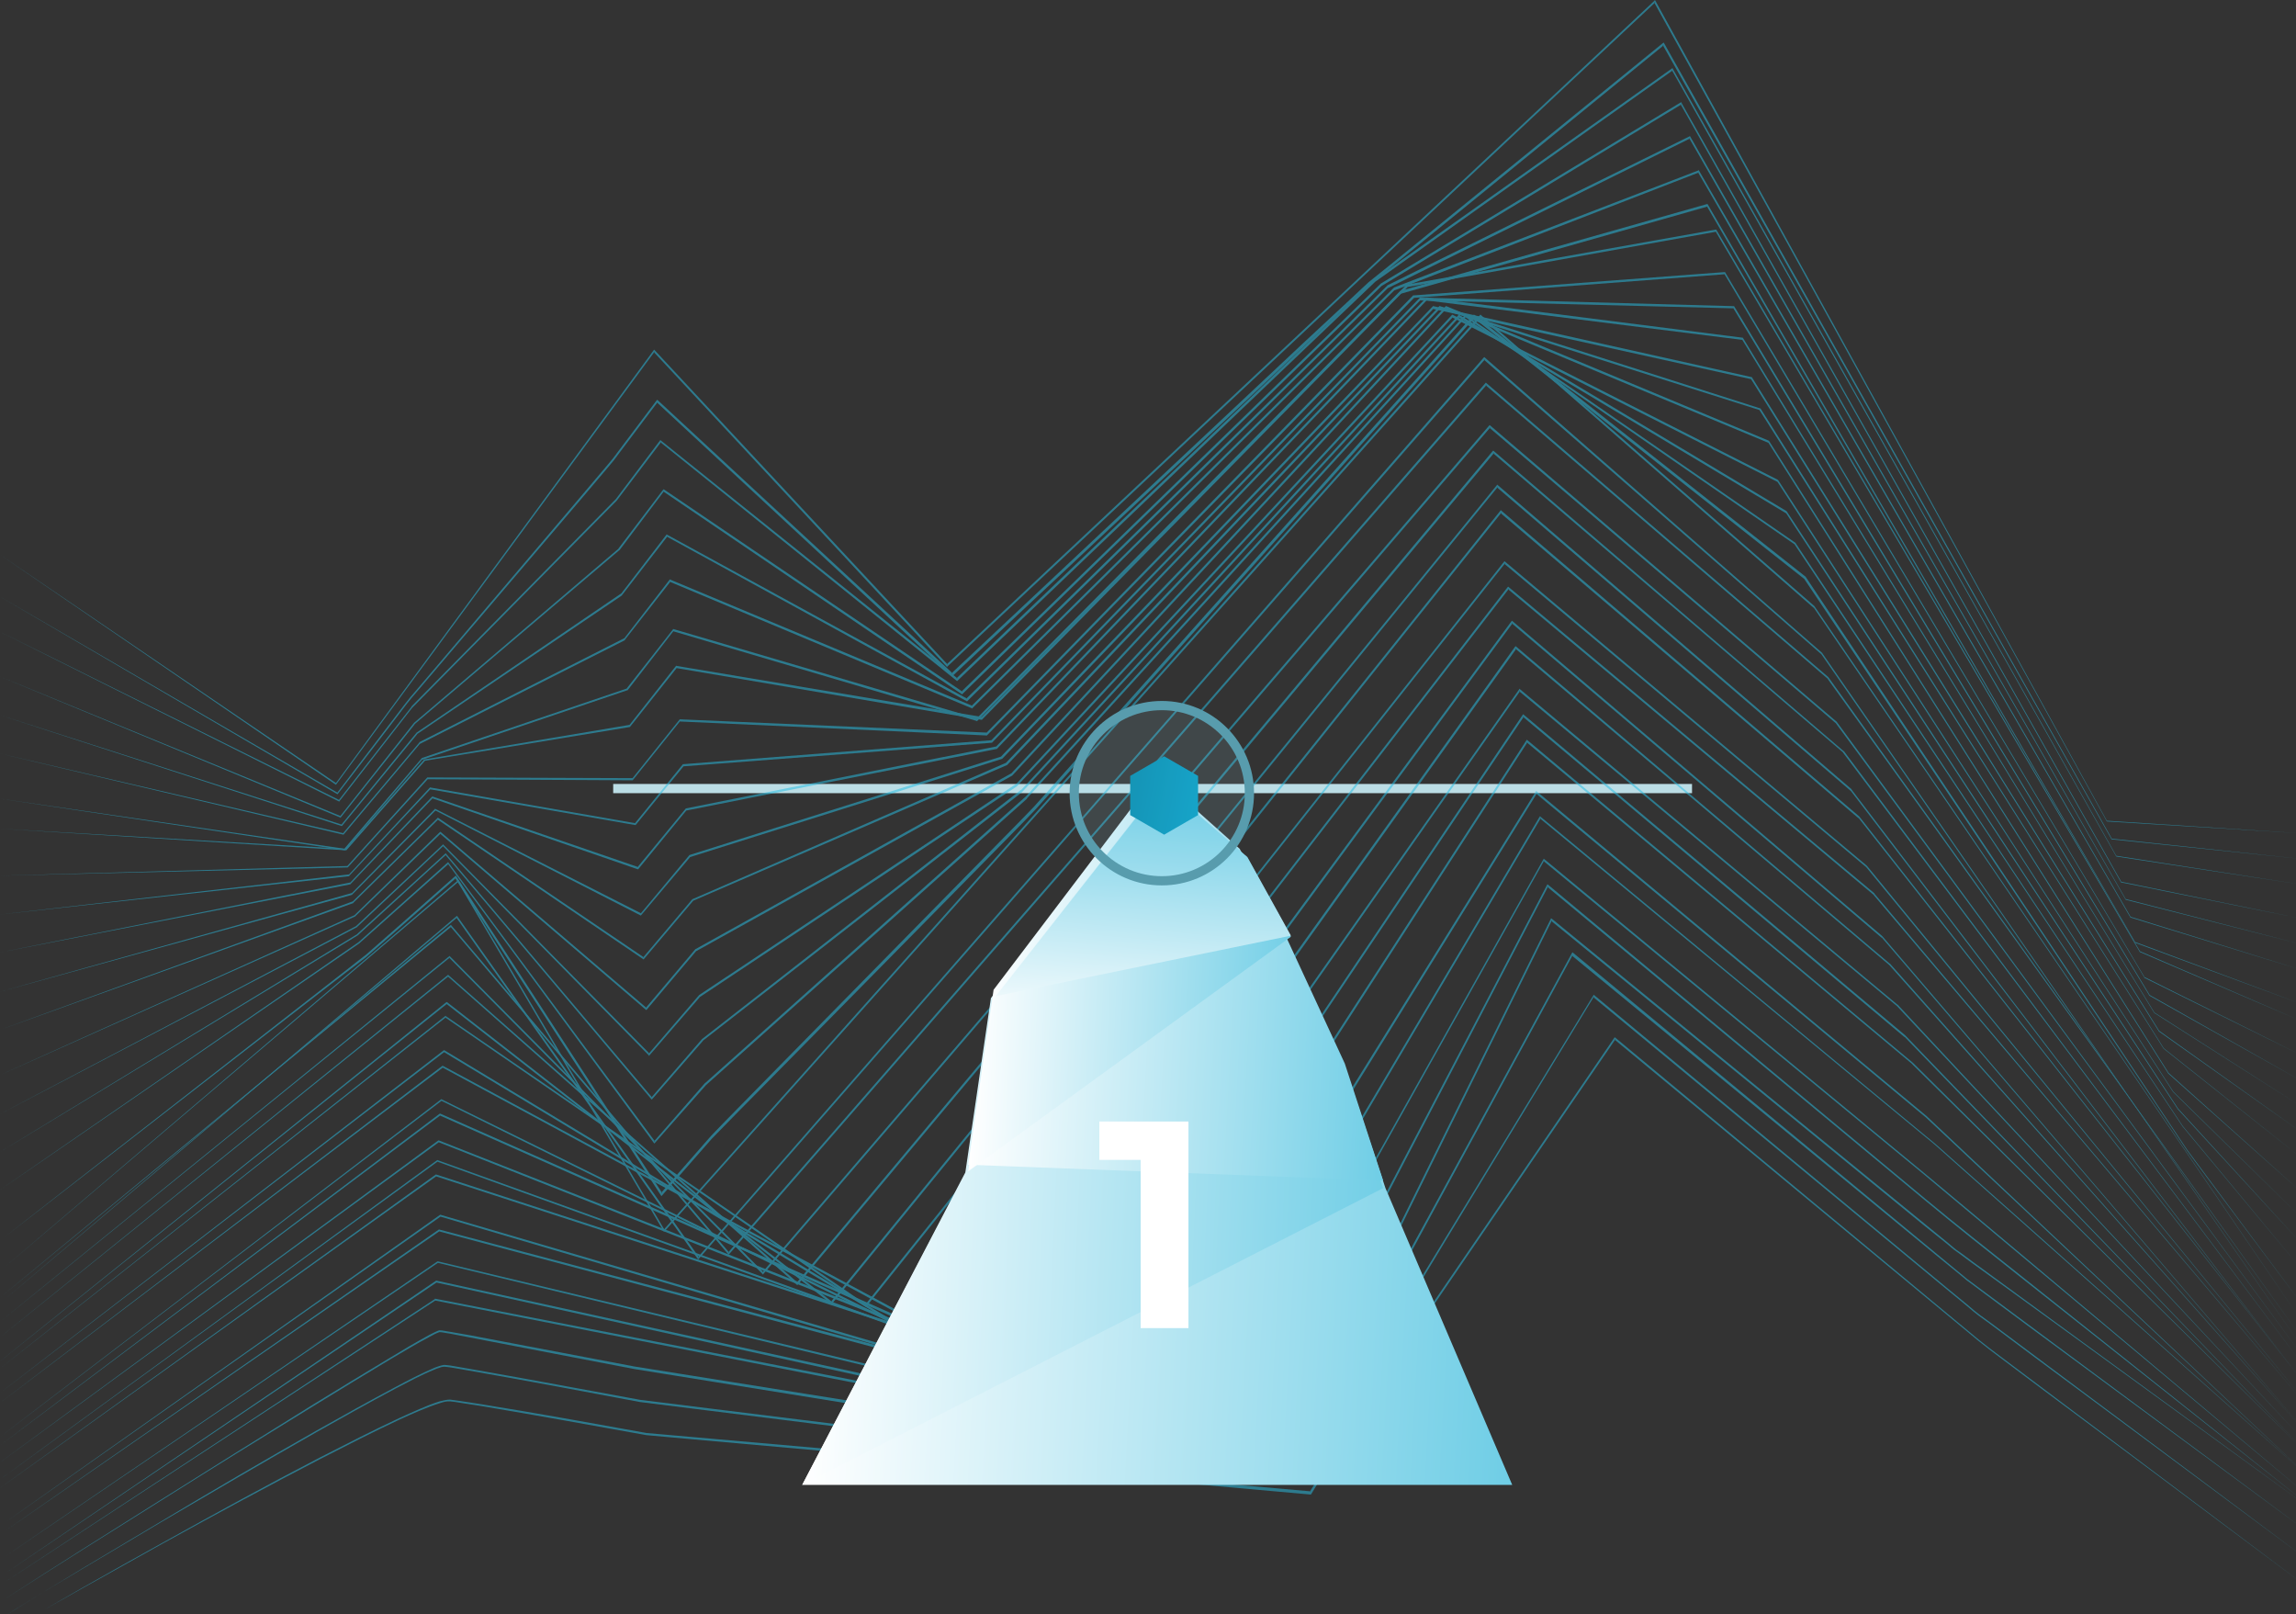 <?xml version="1.0" encoding="UTF-8"?>
<svg width="249px" height="175px" viewBox="0 0 249 175" version="1.1" xmlns="http://www.w3.org/2000/svg" xmlns:xlink="http://www.w3.org/1999/xlink">
    <rect x="0" y="0" width="249" height="175" fill="#333333" stroke="none"/>
    <!-- Generator: Sketch 52.3 (67297) - http://www.bohemiancoding.com/sketch -->
    <title>Group 56</title>
    <desc>Created with Sketch.</desc>
    <defs>
        <linearGradient x1="0%" y1="100%" x2="172.994%" y2="109.16%" id="linearGradient-1">
            <stop stop-color="#FFFFFF" offset="0%"></stop>
            <stop stop-color="#05A9D3" offset="100%"></stop>
        </linearGradient>
        <linearGradient x1="-7.563%" y1="114.463%" x2="18.278%" y2="-85.982%" id="linearGradient-2">
            <stop stop-color="#FFFFFF" offset="0%"></stop>
            <stop stop-color="#05A9D3" offset="100%"></stop>
        </linearGradient>
        <linearGradient x1="-91.839%" y1="50%" x2="172.994%" y2="109.16%" id="linearGradient-3">
            <stop stop-color="#007D9E" offset="0%"></stop>
            <stop stop-color="#05A9D3" offset="100%"></stop>
        </linearGradient>
    </defs>
    <g id="token" stroke="none" stroke-width="1" fill="none" fill-rule="evenodd">
        <g id="Group-56">
            <path d="M67,85.5 L183,85.5" id="Line-Copy-4" stroke="#BBDDE5" stroke-linecap="square"></path>
            <g id="Group-55">
                <g id="Group-37-Copy-4" opacity="0.521" fill="#28BDE3">
                    <polygon id="Path" transform="translate(124.687, 45.172) scale(-1, 1) translate(-124.687, -45.172) " points="0 90.344 20.887 88.988 20.863 89.027 69.852 0.077 69.901 0 69.95 0.077 146.699 72.027 146.626 72.027 178.396 37.95 178.445 37.911 178.494 37.989 212.956 84.922 212.907 84.922 249.373 60.139 212.956 85.077 212.931 85.077 212.907 85.039 178.396 38.143 178.494 38.143 146.723 72.26 146.674 72.337 146.626 72.26 69.876 0.271 69.974 0.271 20.887 89.066 20.887 89.066 20.887 89.066"></polygon>
                    <path d="M0,93.109 L20.375,90.929 L20.351,90.929 L68.905,4.686 L68.954,4.609 L69.003,4.648 L88.669,20.634 L98.502,28.628 L100.972,30.616 L103.345,32.835 L108.115,37.271 L146.175,72.992 L146.077,72.992 L178.047,43.39 L178.096,43.352 L178.145,43.39 L182.352,48.974 L182.866,49.663 L183.404,50.313 L184.505,51.613 L186.706,54.214 L195.512,64.578 L204.317,74.943 C205.076,75.784 205.761,76.74 206.47,77.658 L208.574,80.412 L212.805,85.957 L212.756,85.957 L249.373,64.693 L212.781,86.11 L212.756,86.11 L212.732,86.072 L208.5,80.565 L206.397,77.811 C205.687,76.893 205.002,75.937 204.244,75.096 L195.438,64.769 L186.633,54.443 L184.431,51.843 L183.33,50.542 L182.792,49.892 L182.279,49.204 L178.071,43.62 L178.145,43.62 L146.175,73.298 L146.126,73.336 L146.077,73.298 L108.017,37.615 L103.272,33.14 L100.899,30.922 L98.453,28.933 L88.62,20.94 L68.954,4.915 L69.052,4.877 L20.375,91.006 L0,93.109 Z" id="Path" transform="translate(124.687, 48.859) scale(-1, 1) translate(-124.687, -48.859) "></path>
                    <polygon id="Path" transform="translate(124.687, 51.625) scale(-1, 1) translate(-124.687, -51.625) " points="0 95.875 19.866 92.79 19.841 92.829 67.964 7.452 67.989 7.375 68.038 7.414 100.307 30.281 100.332 30.281 100.332 30.281 145.641 73.548 145.543 73.548 177.715 47.75 177.764 47.711 177.788 47.75 182.584 54.112 182.584 54.112 204.749 76.594 204.749 76.633 204.749 76.633 212.651 86.774 212.602 86.736 249.373 68.496 212.627 86.89 212.602 86.929 212.578 86.89 204.676 76.748 204.676 76.748 182.51 54.305 182.51 54.305 182.51 54.305 177.69 47.942 177.764 47.942 145.617 73.817 145.592 73.856 145.543 73.817 100.234 30.551 100.234 30.551 67.989 7.645 68.062 7.606 19.866 92.867 19.866 92.867 19.866 92.867"></polygon>
                    <polygon id="Path" transform="translate(124.687, 55.312) scale(-1, 1) translate(-124.687, -55.312) " points="0 99.562 19.356 95.596 19.331 95.596 67.023 11.14 67.048 11.062 67.097 11.101 99.617 30.738 99.617 30.738 99.617 30.738 145.107 74.988 145.009 74.988 177.383 53.057 177.407 53.057 177.456 53.096 182.301 59.473 182.277 59.473 204.471 78.371 204.471 78.371 204.471 78.371 212.497 88.519 212.448 88.481 249.373 73.355 212.473 88.636 212.448 88.675 212.424 88.636 204.398 78.526 204.422 78.526 182.228 59.668 182.203 59.668 182.203 59.668 177.358 53.252 177.432 53.291 145.082 75.26 145.058 75.299 145.009 75.26 99.544 31.01 99.544 31.01 67.048 11.335 67.121 11.296 19.356 95.674 19.356 95.674 19.356 95.674"></polygon>
                    <polygon id="Path" transform="translate(124.687, 58.539) scale(-1, 1) translate(-124.687, -58.539) " points="0 102.328 18.846 97.478 18.821 97.517 66.057 14.828 66.106 14.75 66.155 14.789 98.903 30.931 98.927 30.97 98.927 30.97 144.572 75.748 144.499 75.748 177.026 57.976 177.075 57.938 177.099 57.976 182.019 64.379 181.994 64.34 204.193 79.434 204.193 79.434 204.193 79.434 212.343 89.407 212.319 89.407 249.373 77.533 212.319 89.562 212.294 89.562 212.294 89.562 204.12 79.59 204.144 79.59 181.945 64.573 181.921 64.534 181.921 64.534 177.002 58.17 177.075 58.17 144.548 76.02 144.499 76.059 144.475 76.02 98.829 31.202 98.854 31.241 66.106 15.022 66.18 14.983 18.846 97.555 18.846 97.555 18.846 97.555"></polygon>
                    <polygon id="Path" transform="translate(124.687, 61.766) scale(-1, 1) translate(-124.687, -61.766) " points="0 105.094 18.309 99.402 18.309 99.402 65.109 18.515 65.134 18.438 65.183 18.476 98.202 31.177 98.202 31.177 98.227 31.215 144.024 76.557 143.95 76.518 176.676 62.85 176.701 62.811 176.75 62.85 181.694 69.239 181.67 69.2 203.895 80.468 203.895 80.468 203.895 80.506 212.168 90.341 212.144 90.341 249.373 81.707 212.144 90.496 212.144 90.496 212.119 90.496 203.846 80.661 203.846 80.661 181.645 69.432 181.621 69.432 181.621 69.394 176.652 63.043 176.725 63.082 143.999 76.789 143.95 76.828 143.926 76.789 98.129 31.448 98.153 31.486 65.158 18.709 65.232 18.67 18.333 99.479 18.333 99.479 18.333 99.479"></polygon>
                    <polygon id="Path" transform="translate(124.687, 65.453) scale(-1, 1) translate(-124.687, -65.453) " points="0 108.781 17.798 102.142 17.798 102.181 64.167 22.164 64.192 22.125 64.241 22.125 97.487 31.537 97.512 31.537 97.536 31.576 143.489 77.93 143.415 77.891 176.344 68.206 176.368 68.206 176.393 68.245 181.411 74.65 181.387 74.65 203.617 82.187 203.617 82.187 203.617 82.187 212.038 92.028 211.989 92.028 249.373 86.6 212.014 92.184 211.989 92.184 211.965 92.184 203.568 82.343 203.592 82.382 181.362 74.845 181.338 74.845 181.314 74.845 176.319 68.402 176.368 68.441 143.464 78.165 143.415 78.204 143.391 78.165 97.438 31.81 97.463 31.849 64.216 22.398 64.265 22.359 17.823 102.221 17.823 102.221 17.823 102.221"></polygon>
                    <polygon id="Path" transform="translate(124.687, 67.758) scale(-1, 1) translate(-124.687, -67.758) " points="0 110.625 17.288 103.143 17.288 103.143 63.225 24.93 63.249 24.891 63.274 24.891 96.796 30.853 96.821 30.853 96.821 30.853 142.954 77.773 142.905 77.734 176.011 72.2 176.036 72.161 176.06 72.2 181.129 78.63 181.08 78.592 203.314 82.333 203.338 82.333 203.363 82.333 211.884 92.036 211.86 92.036 249.373 89.854 211.86 92.192 211.835 92.192 211.811 92.192 203.289 82.489 203.314 82.489 181.08 78.825 181.055 78.825 181.031 78.786 175.962 72.395 176.011 72.434 142.929 78.046 142.88 78.046 142.856 78.007 96.723 31.126 96.772 31.126 63.274 25.124 63.323 25.085 17.312 103.221 17.312 103.221 17.312 103.221"></polygon>
                    <polygon id="Path" transform="translate(124.687, 71.906) scale(-1, 1) translate(-124.687, -71.906) " points="0 114.312 16.775 105.952 16.775 105.991 62.276 29.539 62.301 29.5 62.325 29.5 96.071 32.028 96.096 32.028 96.12 32.028 142.405 79.47 142.356 79.431 175.636 77.992 175.661 77.992 175.685 78.031 180.804 84.408 180.779 84.37 203.015 84.292 203.04 84.292 203.064 84.331 211.709 93.897 211.685 93.897 249.373 94.947 211.685 94.052 211.66 94.052 211.66 94.052 202.991 84.486 203.015 84.486 180.779 84.603 180.755 84.603 180.73 84.564 175.612 78.186 175.661 78.225 142.356 79.742 142.331 79.742 142.307 79.703 96.022 32.3 96.071 32.3 62.325 29.733 62.374 29.694 16.8 106.03 16.8 106.03 16.8 106.03"></polygon>
                    <polygon id="Path" transform="translate(124.687, 74.672) scale(-1, 1) translate(-124.687, -74.672) " points="0 117.078 16.241 107.883 16.241 107.883 61.29 33.236 61.315 33.197 61.339 33.197 95.365 32.266 95.389 32.266 95.414 32.304 141.859 80.259 141.834 80.259 175.296 82.858 175.321 82.858 175.345 82.897 180.514 89.26 180.465 89.26 202.732 85.38 202.757 85.38 202.781 85.419 211.551 94.847 211.526 94.808 249.373 99.153 211.526 95.002 211.502 95.002 211.502 94.963 202.708 85.574 202.757 85.574 180.49 89.454 180.441 89.454 180.441 89.454 175.247 83.091 175.296 83.091 141.81 80.53 141.785 80.53 141.761 80.492 95.316 32.537 95.365 32.576 61.364 33.43 61.412 33.391 16.266 107.961 16.266 107.961 16.266 107.961"></polygon>
                    <polygon id="Path" transform="translate(124.687, 76.055) scale(-1, 1) translate(-124.687, -76.055) " points="0 119.844 15.73 109.785 15.73 109.785 60.347 36.654 60.371 36.615 60.396 36.615 94.648 32.266 94.697 32.266 94.722 32.304 141.323 80.929 141.299 80.929 174.963 87.648 174.988 87.648 174.988 87.648 180.231 94.017 180.157 94.017 202.454 86.366 202.478 86.366 202.503 86.366 211.421 95.726 211.397 95.687 249.373 103.26 211.372 95.881 211.372 95.881 211.348 95.842 202.429 86.521 202.478 86.56 180.206 94.25 180.157 94.25 180.133 94.211 174.914 87.842 174.939 87.881 141.274 81.201 141.25 81.201 141.225 81.162 94.624 32.537 94.673 32.576 60.42 36.848 60.445 36.81 15.754 109.824 15.754 109.824 15.754 109.824"></polygon>
                    <polygon id="Path" transform="translate(124.687, 77.898) scale(-1, 1) translate(-124.687, -77.898) " points="0 122.609 15.217 111.759 15.217 111.759 59.397 40.883 59.421 40.883 59.446 40.883 93.947 33.188 93.971 33.188 93.996 33.226 140.798 82.016 140.749 82.016 174.613 92.712 174.613 92.712 174.637 92.751 179.906 99.061 179.857 99.023 202.155 87.71 202.179 87.672 202.204 87.71 211.246 96.868 211.221 96.829 249.373 107.526 211.197 97.022 211.197 97.022 211.172 96.983 202.13 87.864 202.179 87.864 179.906 99.253 179.857 99.253 179.832 99.215 174.539 92.943 174.588 92.943 140.724 82.285 140.7 82.285 140.7 82.285 93.898 33.457 93.971 33.495 59.446 41.114 59.495 41.075 15.241 111.836 15.241 111.836 15.241 111.836"></polygon>
                    <polygon id="Path" transform="translate(124.687, 79.281) scale(-1, 1) translate(-124.687, -79.281) " points="0 125.375 14.705 113.664 14.705 113.664 58.453 44.282 58.453 44.282 58.477 44.282 93.23 33.188 93.279 33.188 93.304 33.226 140.262 82.691 140.237 82.691 174.255 97.484 174.28 97.484 174.28 97.484 179.622 103.802 179.549 103.802 201.876 88.662 201.901 88.662 201.925 88.7 211.091 97.715 211.067 97.715 249.373 111.661 211.042 97.908 211.042 97.869 211.042 97.869 201.852 88.854 201.925 88.854 179.622 103.994 179.573 104.033 179.549 103.994 174.206 97.676 174.231 97.676 140.188 82.96 140.164 82.96 140.164 82.96 93.206 33.457 93.279 33.457 58.502 44.475 58.551 44.475 14.73 113.702 14.73 113.702 14.73 113.702"></polygon>
                    <polygon id="Path" transform="translate(124.687, 81.125) scale(-1, 1) translate(-124.687, -81.125) " points="0 129.062 14.193 116.328 14.193 116.328 57.508 47.83 57.508 47.83 57.533 47.791 92.538 33.188 92.562 33.188 92.611 33.226 139.726 83.89 139.701 83.851 173.922 102.894 173.946 102.894 173.946 102.894 179.339 109.28 179.265 109.28 201.597 90.198 201.622 90.198 201.646 90.198 210.937 99.233 210.937 99.233 249.373 116.562 210.912 99.389 210.888 99.389 210.888 99.389 201.597 90.393 201.646 90.393 179.339 109.475 179.29 109.514 179.241 109.475 173.848 103.088 173.873 103.127 139.652 84.124 139.628 84.124 139.628 84.124 92.513 33.46 92.587 33.46 57.557 48.024 57.606 47.985 14.218 116.406 14.218 116.406 14.218 116.406"></polygon>
                    <polygon id="Path" transform="translate(124.687, 82.969) scale(-1, 1) translate(-124.687, -82.969) " points="0 131.828 13.68 118.359 13.68 118.359 56.533 52.055 56.558 52.055 56.582 52.017 91.811 34.148 91.86 34.109 91.909 34.148 139.175 85.014 139.151 84.976 173.571 107.9 173.571 107.939 173.595 107.939 179.038 114.268 178.94 114.229 201.298 91.575 201.323 91.537 201.347 91.575 210.761 100.413 210.761 100.413 249.373 120.79 210.737 100.567 210.712 100.567 210.712 100.567 201.298 91.729 201.347 91.729 179.013 114.422 178.989 114.5 178.94 114.422 173.497 108.132 173.522 108.132 139.077 85.246 139.077 85.246 139.077 85.246 91.811 34.38 91.885 34.418 56.607 52.248 56.631 52.21 13.704 118.398 13.704 118.398 13.704 118.398"></polygon>
                    <polygon id="Path" transform="translate(124.687, 84.352) scale(-1, 1) translate(-124.687, -84.352) " points="0 134.594 13.168 120.189 13.168 120.189 55.588 55.465 55.612 55.427 55.612 55.427 91.118 34.148 91.167 34.109 91.192 34.148 138.639 85.665 138.639 85.626 173.237 112.659 173.237 112.659 173.237 112.659 178.73 118.992 178.656 118.992 201.019 92.539 201.044 92.5 201.068 92.539 210.631 101.266 210.607 101.266 249.373 124.901 210.582 101.421 210.582 101.421 210.582 101.421 201.019 92.693 201.068 92.693 178.73 119.185 178.705 119.224 178.656 119.185 173.139 112.852 173.164 112.852 138.541 85.896 138.541 85.896 138.541 85.896 91.094 34.38 91.167 34.418 55.662 55.658 55.686 55.62 13.192 120.266 13.192 120.266 13.192 120.266"></polygon>
                    <polygon id="Path" transform="translate(124.687, 85.734) scale(-1, 1) translate(-124.687, -85.734) " points="0 137.359 12.655 122.09 12.655 122.09 54.642 58.888 54.642 58.849 54.667 58.849 90.425 34.148 90.449 34.109 90.498 34.148 138.102 86.334 138.102 86.334 172.879 117.413 172.903 117.413 172.903 117.413 178.446 123.752 178.348 123.752 200.74 93.524 200.764 93.485 200.789 93.485 210.476 102.144 210.476 102.144 249.373 129.01 210.427 102.298 210.427 102.298 210.427 102.298 200.74 93.678 200.813 93.64 178.446 123.946 178.397 123.984 178.373 123.946 172.805 117.645 172.805 117.645 138.004 86.604 138.004 86.565 138.004 86.565 90.4 34.38 90.474 34.38 54.716 59.042 54.741 59.042 12.68 122.129 12.68 122.129 12.68 122.129"></polygon>
                    <path d="M0.627,141.047 L7.575,131.716 L11.049,127.031 L12.786,124.688 L14.45,122.189 L27.686,102.278 L54.183,62.532 L90.099,34.148 L90.148,34.109 L90.197,34.148 L133.796,82.913 L136.511,85.958 L137.881,87.481 L139.276,88.925 L144.879,94.625 L156.084,106.026 L167.29,117.426 C169.149,119.339 171.033,121.213 172.892,123.165 L178.299,129.334 L178.202,129.334 L200.539,94.977 L200.564,94.938 L200.612,94.977 L206.582,100.247 L209.567,102.863 L210.326,103.527 C210.57,103.722 210.839,103.917 211.084,104.113 L212.625,105.323 L224.883,114.888 L249.373,134.019 L224.834,115.006 L212.576,105.518 L211.035,104.347 C210.79,104.152 210.521,103.956 210.277,103.761 L209.518,103.098 L206.533,100.482 L200.564,95.211 L200.637,95.211 L178.324,129.607 L178.275,129.685 L178.226,129.646 L172.819,123.478 C170.96,121.565 169.076,119.652 167.216,117.778 L155.986,106.377 L144.756,94.977 L139.154,89.276 L137.759,87.832 L136.389,86.309 L133.673,83.264 L90.099,34.461 L90.197,34.461 L54.281,62.806 L54.305,62.806 L27.759,102.395 L14.499,122.228 L12.835,124.727 L11.098,127.07 L7.624,131.716 L0.627,141.047 Z" id="Path" transform="translate(125, 87.578) scale(-1, 1) translate(-125, -87.578) "></path>
                    <polygon id="Path" transform="translate(125, 88.5) scale(-1, 1) translate(-125, -88.5) " points="0.627 142.891 53.239 65.71 53.239 65.71 53.239 65.71 89.407 34.148 89.456 34.109 89.48 34.148 178.016 133.325 177.943 133.325 200.285 95.451 200.309 95.413 200.334 95.451 249.373 137.275 200.285 95.606 200.358 95.606 178.041 133.48 177.992 133.558 177.943 133.519 89.383 34.38 89.48 34.38 53.312 65.903 53.312 65.865"></polygon>
                    <polygon id="Path" transform="translate(125, 92.188) scale(-1, 1) translate(-125, -92.188) " points="0.627 145.656 52.402 70.781 52.402 70.781 52.402 70.781 88.982 38.758 89.031 38.719 89.08 38.758 174.304 136.307 174.206 136.307 200.412 99.336 200.461 99.297 200.485 99.336 249.373 140.787 200.436 99.492 200.51 99.492 174.329 136.501 174.28 136.54 174.231 136.501 88.982 38.991 89.08 38.991 52.475 70.936 52.475 70.936"></polygon>
                    <polygon id="Path" transform="translate(124.687, 93.109) scale(-1, 1) translate(-124.687, -93.109) " points="0 144.734 51.062 73.461 51.086 73.461 51.086 73.423 88.193 41.523 88.242 41.484 88.267 41.523 170.402 135.796 170.304 135.796 200.445 100.314 200.47 100.275 200.519 100.314 249.373 140.689 200.47 100.506 200.519 100.468 170.402 135.989 170.353 136.027 170.304 135.989 88.169 41.754 88.267 41.754 51.135 73.615 51.16 73.615"></polygon>
                    <polygon id="Path" transform="translate(124.687, 96.336) scale(-1, 1) translate(-124.687, -96.336) " points="0 146.578 50.223 78.206 50.247 78.206 50.247 78.206 87.767 46.132 87.817 46.094 87.866 46.132 166.682 137.936 166.584 137.936 200.597 103.673 200.622 103.634 200.646 103.673 249.373 143.313 200.597 103.826 200.671 103.826 166.682 138.128 166.633 138.204 166.584 138.128 87.767 46.363 87.866 46.363 50.296 78.398 50.321 78.359"></polygon>
                    <polygon id="Path" transform="translate(124.687, 98.18) scale(-1, 1) translate(-124.687, -98.18) " points="0 147.5 49.404 81.443 49.404 81.443 49.428 81.443 87.382 48.898 87.431 48.859 87.481 48.898 162.972 139.074 162.874 139.074 200.754 105.717 200.779 105.678 200.803 105.717 249.373 144.988 200.754 105.871 200.803 105.871 162.947 139.306 162.923 139.344 162.874 139.306 87.358 49.13 87.456 49.13 49.477 81.598 49.502 81.598"></polygon>
                    <polygon id="Path" transform="translate(124.687, 100.945) scale(-1, 1) translate(-124.687, -100.945) " points="0 149.344 48.566 85.617 48.566 85.617 48.566 85.578 86.957 52.586 87.006 52.547 87.055 52.625 159.254 141.135 159.156 141.135 200.906 108.649 200.93 108.649 200.955 108.649 249.373 147.593 200.906 108.843 200.955 108.843 159.229 141.368 159.18 141.407 159.156 141.368 86.957 52.819 87.055 52.819 48.639 85.772 48.639 85.772"></polygon>
                    <polygon id="Path" transform="translate(124.687, 102.328) scale(-1, 1) translate(-124.687, -102.328) " points="0 149.344 47.747 88.518 47.747 88.518 47.747 88.518 86.572 55.351 86.621 55.312 86.67 55.39 155.546 141.469 155.448 141.43 201.038 110.164 201.063 110.125 201.087 110.164 249.373 148.374 201.038 110.319 201.087 110.319 155.521 141.663 155.472 141.702 155.423 141.663 86.548 55.584 86.646 55.623 47.821 88.712 47.821 88.673"></polygon>
                    <polygon id="Path" transform="translate(124.687, 106.016) scale(-1, 1) translate(-124.687, -106.016) " points="0 151.188 46.909 93.87 46.909 93.87 46.909 93.87 86.172 60.882 86.196 60.844 86.245 60.882 151.805 143.716 151.732 143.678 201.19 113.87 201.214 113.87 201.239 113.87 249.373 151.034 201.19 114.062 201.239 114.062 151.781 143.946 151.756 143.946 151.707 143.908 86.147 61.074 86.245 61.112 46.983 94.023 46.983 94.023"></polygon>
                    <polygon id="Path" transform="translate(124.687, 107.859) scale(-1, 1) translate(-124.687, -107.859) " points="0 151.496 46.091 96.902 46.091 96.902 46.091 96.864 85.763 63.648 85.812 63.609 85.861 63.648 148.1 144.294 148.026 144.255 201.346 115.56 201.371 115.56 201.395 115.56 249.373 152.109 201.346 115.752 201.371 115.752 148.075 144.524 148.026 144.562 148.002 144.485 85.738 63.839 85.836 63.878 46.14 97.055 46.165 97.055"></polygon>
                    <polygon id="Path" transform="translate(124.687, 111.547) scale(-1, 1) translate(-124.687, -111.547) " points="0 154.429 45.254 101.486 45.254 101.486 45.254 101.486 85.362 67.336 85.411 67.297 85.436 67.336 144.386 147.357 144.312 147.318 201.498 119.186 201.498 119.147 201.523 119.186 249.373 155.797 201.474 119.342 201.523 119.342 144.361 147.592 144.312 147.631 144.263 147.592 85.338 67.57 85.436 67.57 45.303 101.681 45.303 101.642"></polygon>
                    <polygon id="Path" transform="translate(124.687, 113.391) scale(-1, 1) translate(-124.687, -113.391) " points="0 154.573 44.412 104.475 44.436 104.475 44.436 104.475 84.954 70.102 85.003 70.062 85.052 70.102 140.683 147.784 140.609 147.745 201.63 120.745 201.654 120.745 201.679 120.745 249.373 156.719 201.63 120.94 201.679 120.94 140.658 148.057 140.609 148.057 140.56 148.018 84.929 70.336 85.027 70.336 44.485 104.631 44.485 104.631"></polygon>
                    <polygon id="Path" transform="translate(124.687, 116.617) scale(-1, 1) translate(-124.687, -116.617) " points="0 155.672 43.575 108.929 43.575 108.929 43.599 108.929 84.553 74.71 84.602 74.672 84.627 74.749 136.97 149.237 136.872 149.199 201.782 123.65 201.806 123.65 201.831 123.65 249.373 158.562 201.782 123.842 201.806 123.842 136.921 149.507 136.872 149.507 136.848 149.468 84.529 74.942 84.627 74.942 43.648 109.084 43.648 109.084"></polygon>
                    <polygon id="Path" transform="translate(124.687, 118.922) scale(-1, 1) translate(-124.687, -118.922) " points="0 156.672 42.758 112.251 42.758 112.251 42.758 112.251 84.145 77.476 84.194 77.438 84.243 77.515 133.27 150.526 133.172 150.487 201.938 125.787 201.962 125.748 201.962 125.787 249.373 160.406 201.913 125.943 201.962 125.943 133.221 150.76 133.172 150.799 133.148 150.721 84.12 77.71 84.218 77.71 42.832 112.445 42.832 112.407"></polygon>
                    <polygon id="Path" transform="translate(124.687, 120.766) scale(-1, 1) translate(-124.687, -120.766) " points="0 156.823 41.921 115.232 41.921 115.232 41.921 115.232 83.745 80.242 83.794 80.203 83.843 80.281 129.56 150.959 129.462 150.921 202.065 127.348 202.089 127.348 202.114 127.348 249.373 161.328 202.065 127.542 202.089 127.542 129.511 151.192 129.462 151.231 129.413 151.154 83.72 80.475 83.818 80.475 41.97 115.387 41.995 115.387"></polygon>
                    <polygon id="Path" transform="translate(125.313, 125.375) scale(-1, 1) translate(-125.313, -125.375) " points="0.627 159.743 41.683 121.014 83.963 85.812 84.012 85.734 84.061 85.812 126.488 154.16 126.39 154.122 202.848 131.714 202.872 131.714 202.897 131.714 250 165.016 202.848 131.907 202.872 131.907 126.415 154.432 126.366 154.432 126.342 154.393 83.939 86.006 84.037 86.045 41.756 121.169"></polygon>
                    <path d="M0.627,159.823 L21.185,141.441 L31.465,132.269 L36.604,127.702 L39.174,125.419 C40.031,124.645 40.888,123.871 41.769,123.175 L83.572,88.539 L83.621,88.5 L83.669,88.577 L122.78,154.599 L122.682,154.56 L202.984,133.314 L203.008,133.314 L203.033,133.314 L250,165.938 L202.984,133.507 L203.008,133.507 L122.731,154.908 L122.682,154.908 L122.658,154.831 L83.523,88.693 L83.621,88.732 L41.793,123.291 C40.912,123.987 40.055,124.761 39.199,125.535 L36.629,127.819 L31.489,132.385 L21.21,141.518 L0.627,159.823 Z" id="Path" transform="translate(125.313, 127.219) scale(-1, 1) translate(-125.313, -127.219) "></path>
                    <path d="M0.627,161.898 L21.21,144.575 C28.063,138.814 34.94,133.014 41.818,127.291 L83.155,93.148 L83.204,93.109 L83.253,93.187 L119.06,156.948 L118.962,156.91 L203.131,136.764 L203.155,136.764 L203.18,136.764 L250,168.703 L203.131,136.919 L203.155,136.919 L119.011,157.18 L118.962,157.18 L118.938,157.103 L83.155,93.303 L83.253,93.341 L41.891,127.407 L0.627,161.898 Z" id="Path" transform="translate(125.313, 130.906) scale(-1, 1) translate(-125.313, -130.906) "></path>
                    <polygon id="Path" transform="translate(125.313, 133.211) scale(-1, 1) translate(-125.313, -133.211) " points="0.627 162.888 21.257 146.438 31.56 138.232 36.723 134.129 39.293 132.058 41.863 129.948 82.756 95.914 82.805 95.875 82.854 95.953 115.353 158.16 115.28 158.082 203.282 138.857 203.307 138.857 203.331 138.857 250 170.547 203.282 139.053 203.307 139.053 115.304 158.434 115.231 158.434 115.206 158.356 82.731 96.109 82.829 96.149 41.911 130.104 39.342 132.215 36.772 134.285 31.609 138.388 21.281 146.555"></polygon>
                    <polygon id="Path" transform="translate(125.313, 135.516) scale(-1, 1) translate(-125.313, -135.516) " points="0.627 163.15 21.302 148.052 31.627 140.503 36.79 136.729 38.086 135.766 38.429 135.535 38.723 135.304 39.359 134.765 41.903 132.685 82.348 99.601 82.422 99.562 82.446 99.64 111.66 158.759 111.563 158.682 203.438 140.811 203.463 140.811 203.463 140.85 250 171.469 203.414 141.004 203.463 141.004 111.587 159.029 111.538 159.029 111.514 158.952 82.324 99.794 82.422 99.832 41.952 132.877 39.408 134.919 38.772 135.458 38.453 135.689 38.135 135.92 36.839 136.883 31.676 140.619 21.326 148.129"></polygon>
                    <path d="M0.627,165.899 L20.714,150.993 L30.746,143.541 L35.762,139.814 L37.01,138.883 L37.328,138.65 L37.646,138.378 L38.258,137.874 L40.704,135.855 L80.048,103.289 L80.097,103.25 L80.146,103.328 L95.438,131.391 L103.097,145.404 C104.369,147.733 105.617,150.101 106.889,152.468 L110.657,159.572 L110.559,159.533 L181.833,148.16 L199.621,144.783 L201.848,144.395 C202.215,144.356 202.582,144.239 202.973,144.239 C203.169,144.278 203.34,144.395 203.536,144.472 C203.707,144.55 203.903,144.666 204.074,144.744 C205.493,145.52 206.888,146.336 208.283,147.189 C211.072,148.859 213.861,150.566 216.651,152.274 C222.229,155.729 227.783,159.222 233.338,162.716 C238.892,166.209 244.446,169.703 250,173.312 C244.446,169.741 238.892,166.287 233.313,162.793 C227.759,159.3 222.18,155.845 216.602,152.43 C213.812,150.722 211.023,149.014 208.234,147.345 C206.839,146.53 205.445,145.676 204.025,144.938 C203.683,144.744 203.316,144.55 202.973,144.434 C202.631,144.434 202.239,144.55 201.872,144.589 L199.646,145.016 L181.858,148.432 L110.584,159.921 L110.535,159.921 L110.51,159.843 L106.742,152.74 C105.495,150.372 104.247,148.005 102.974,145.676 L95.341,131.624 L80.073,103.561 L80.171,103.599 L40.753,136.011 L38.282,138.029 L37.67,138.534 L37.352,138.805 L37.034,139.038 L35.786,139.97 L30.771,143.696 L20.714,151.11 L0.627,165.899 Z" id="Path" transform="translate(125.313, 138.281) scale(-1, 1) translate(-125.313, -138.281) "></path>
                    <path d="M0.627,168.926 L20.131,154.336 L29.871,147.061 L34.741,143.423 L35.965,142.533 L36.258,142.301 L36.552,142.069 L37.139,141.566 L39.538,139.592 L77.739,107.898 L77.788,107.859 L77.837,107.937 L93.817,134.136 L101.82,147.255 C103.166,149.422 104.438,151.705 105.735,153.949 L109.602,160.683 L109.529,160.644 L181.184,151.782 C187.13,150.699 193.077,149.576 199.049,148.532 L201.276,148.145 C201.643,148.067 202.01,148.029 202.401,147.99 C202.597,147.99 202.793,148.067 202.964,148.106 C203.16,148.183 203.331,148.222 203.502,148.299 C204.946,148.919 206.366,149.654 207.81,150.428 C210.648,151.937 213.487,153.524 216.302,155.11 C221.955,158.322 227.583,161.612 233.187,164.979 L241.606,170.009 L245.815,172.563 C247.21,173.415 248.63,174.266 250,175.156 C248.605,174.266 247.21,173.415 245.815,172.563 L241.606,170.048 L233.187,165.056 C227.559,161.767 221.93,158.477 216.277,155.265 C213.463,153.679 210.624,152.092 207.785,150.583 C206.366,149.847 204.946,149.073 203.502,148.493 C203.331,148.416 203.135,148.338 202.964,148.299 C202.793,148.222 202.597,148.183 202.426,148.183 C202.059,148.222 201.692,148.261 201.3,148.338 L199.073,148.725 C193.126,149.77 187.179,150.892 181.208,152.014 L109.553,160.954 L109.504,160.954 L109.48,160.915 L105.613,154.182 C104.316,151.937 103.043,149.654 101.697,147.487 L93.719,134.291 L77.763,108.053 L77.861,108.092 L39.611,139.708 L37.213,141.682 L36.625,142.185 L36.332,142.417 L36.038,142.649 L34.814,143.539 L29.944,147.177 L20.18,154.414 L0.627,168.926 Z" id="Path" transform="translate(125.313, 141.508) scale(-1, 1) translate(-125.313, -141.508) "></path>
                    <path d="M0.627,171.912 L19.54,157.687 L28.984,150.594 L33.707,147.047 L34.881,146.161 C35.077,146.006 35.273,145.852 35.468,145.698 L36.056,145.236 L38.38,143.308 L75.448,112.507 L75.497,112.469 L75.546,112.507 L92.209,136.87 L100.552,149.052 C101.971,151.018 103.268,153.215 104.589,155.335 L108.577,161.735 L108.504,161.696 L180.512,155.374 C186.482,154.295 192.452,153.215 198.447,152.251 C199.205,152.136 199.939,152.02 200.698,151.905 C201.065,151.866 201.456,151.789 201.823,151.75 C202.215,151.75 202.582,151.866 202.949,151.943 C204.417,152.406 205.861,153.1 207.329,153.755 C210.216,155.104 213.078,156.569 215.941,158.034 C221.667,161.002 227.343,164.125 233.02,167.286 C235.858,168.866 238.696,170.447 241.534,172.066 L245.767,174.494 L247.896,175.728 C248.605,176.152 249.315,176.537 250,177 C249.315,176.537 248.605,176.152 247.896,175.728 L245.767,174.494 L241.51,172.104 C238.672,170.524 235.833,168.943 232.995,167.363 C227.319,164.24 221.618,161.156 215.892,158.188 C213.03,156.723 210.167,155.258 207.28,153.909 C205.836,153.254 204.392,152.598 202.924,152.136 C202.557,152.02 202.19,151.905 201.823,151.943 C201.456,151.982 201.065,152.02 200.698,152.097 C199.939,152.213 199.205,152.329 198.447,152.444 C192.477,153.446 186.507,154.526 180.512,155.605 L108.504,162.043 L108.455,162.043 L108.431,162.004 L104.467,155.528 C103.121,153.408 101.849,151.211 100.43,149.245 L92.111,137.063 L75.448,112.7 L75.546,112.7 L38.429,143.424 L36.105,145.351 L35.517,145.814 C35.322,145.968 35.126,146.122 34.93,146.276 L33.756,147.163 L29.033,150.709 L19.564,157.764 L0.627,171.912 Z" id="Path" transform="translate(125.313, 144.734) scale(-1, 1) translate(-125.313, -144.734) "></path>
                </g>
                <g id="Group-10-Copy-13" transform="translate(87, 84)">
                    <polygon id="Path-3" fill="url(#linearGradient-1)" points="0 77 17.763 43.121 20.547 24.225 38.432 1 47.526 9.001 52.196 17.61 59.05 32.187 63.253 44.824 77 77"></polygon>
                    <polygon id="Path-3" fill="url(#linearGradient-1)" points="0 77 17.691 43.121 20.465 24.225 38.278 1 47.335 9.001 51.987 17.61 58.814 32.187 63 44.824"></polygon>
                    <polygon id="Path-3" fill="url(#linearGradient-1)" points="18 42.289 20.754 23.318 38.447 0 47.442 8.033 52.062 16.676 58.842 31.312 63 44"></polygon>
                    <polygon id="Path-3" fill="url(#linearGradient-1)" points="18 43 20.83 24.158 39.01 1 48.253 8.978 53 17.562"></polygon>
                    <polygon id="Path-3" fill="url(#linearGradient-2)" points="21 24 39.084 1 48.278 8.924 53 17.449"></polygon>
                </g>
                <g id="Group-7-Copy-13" transform="translate(116, 76)">
                    <polygon id="Star" fill="url(#linearGradient-3)" points="10.25 14.5 6.569 12.375 6.569 8.125 10.25 6 13.931 8.125 13.931 12.375"></polygon>
                    <circle id="Oval" stroke="#589CAD" fill-opacity="0.12" fill="#9EDEEE" cx="10" cy="10" r="9.5"></circle>
                </g>
                <polygon id="1-copy-4" fill="#FFFFFF" points="128.888 121.6 128.888 144 123.704 144 123.704 125.76 119.224 125.76 119.224 121.6"></polygon>
            </g>
        </g>
    </g>
</svg>
